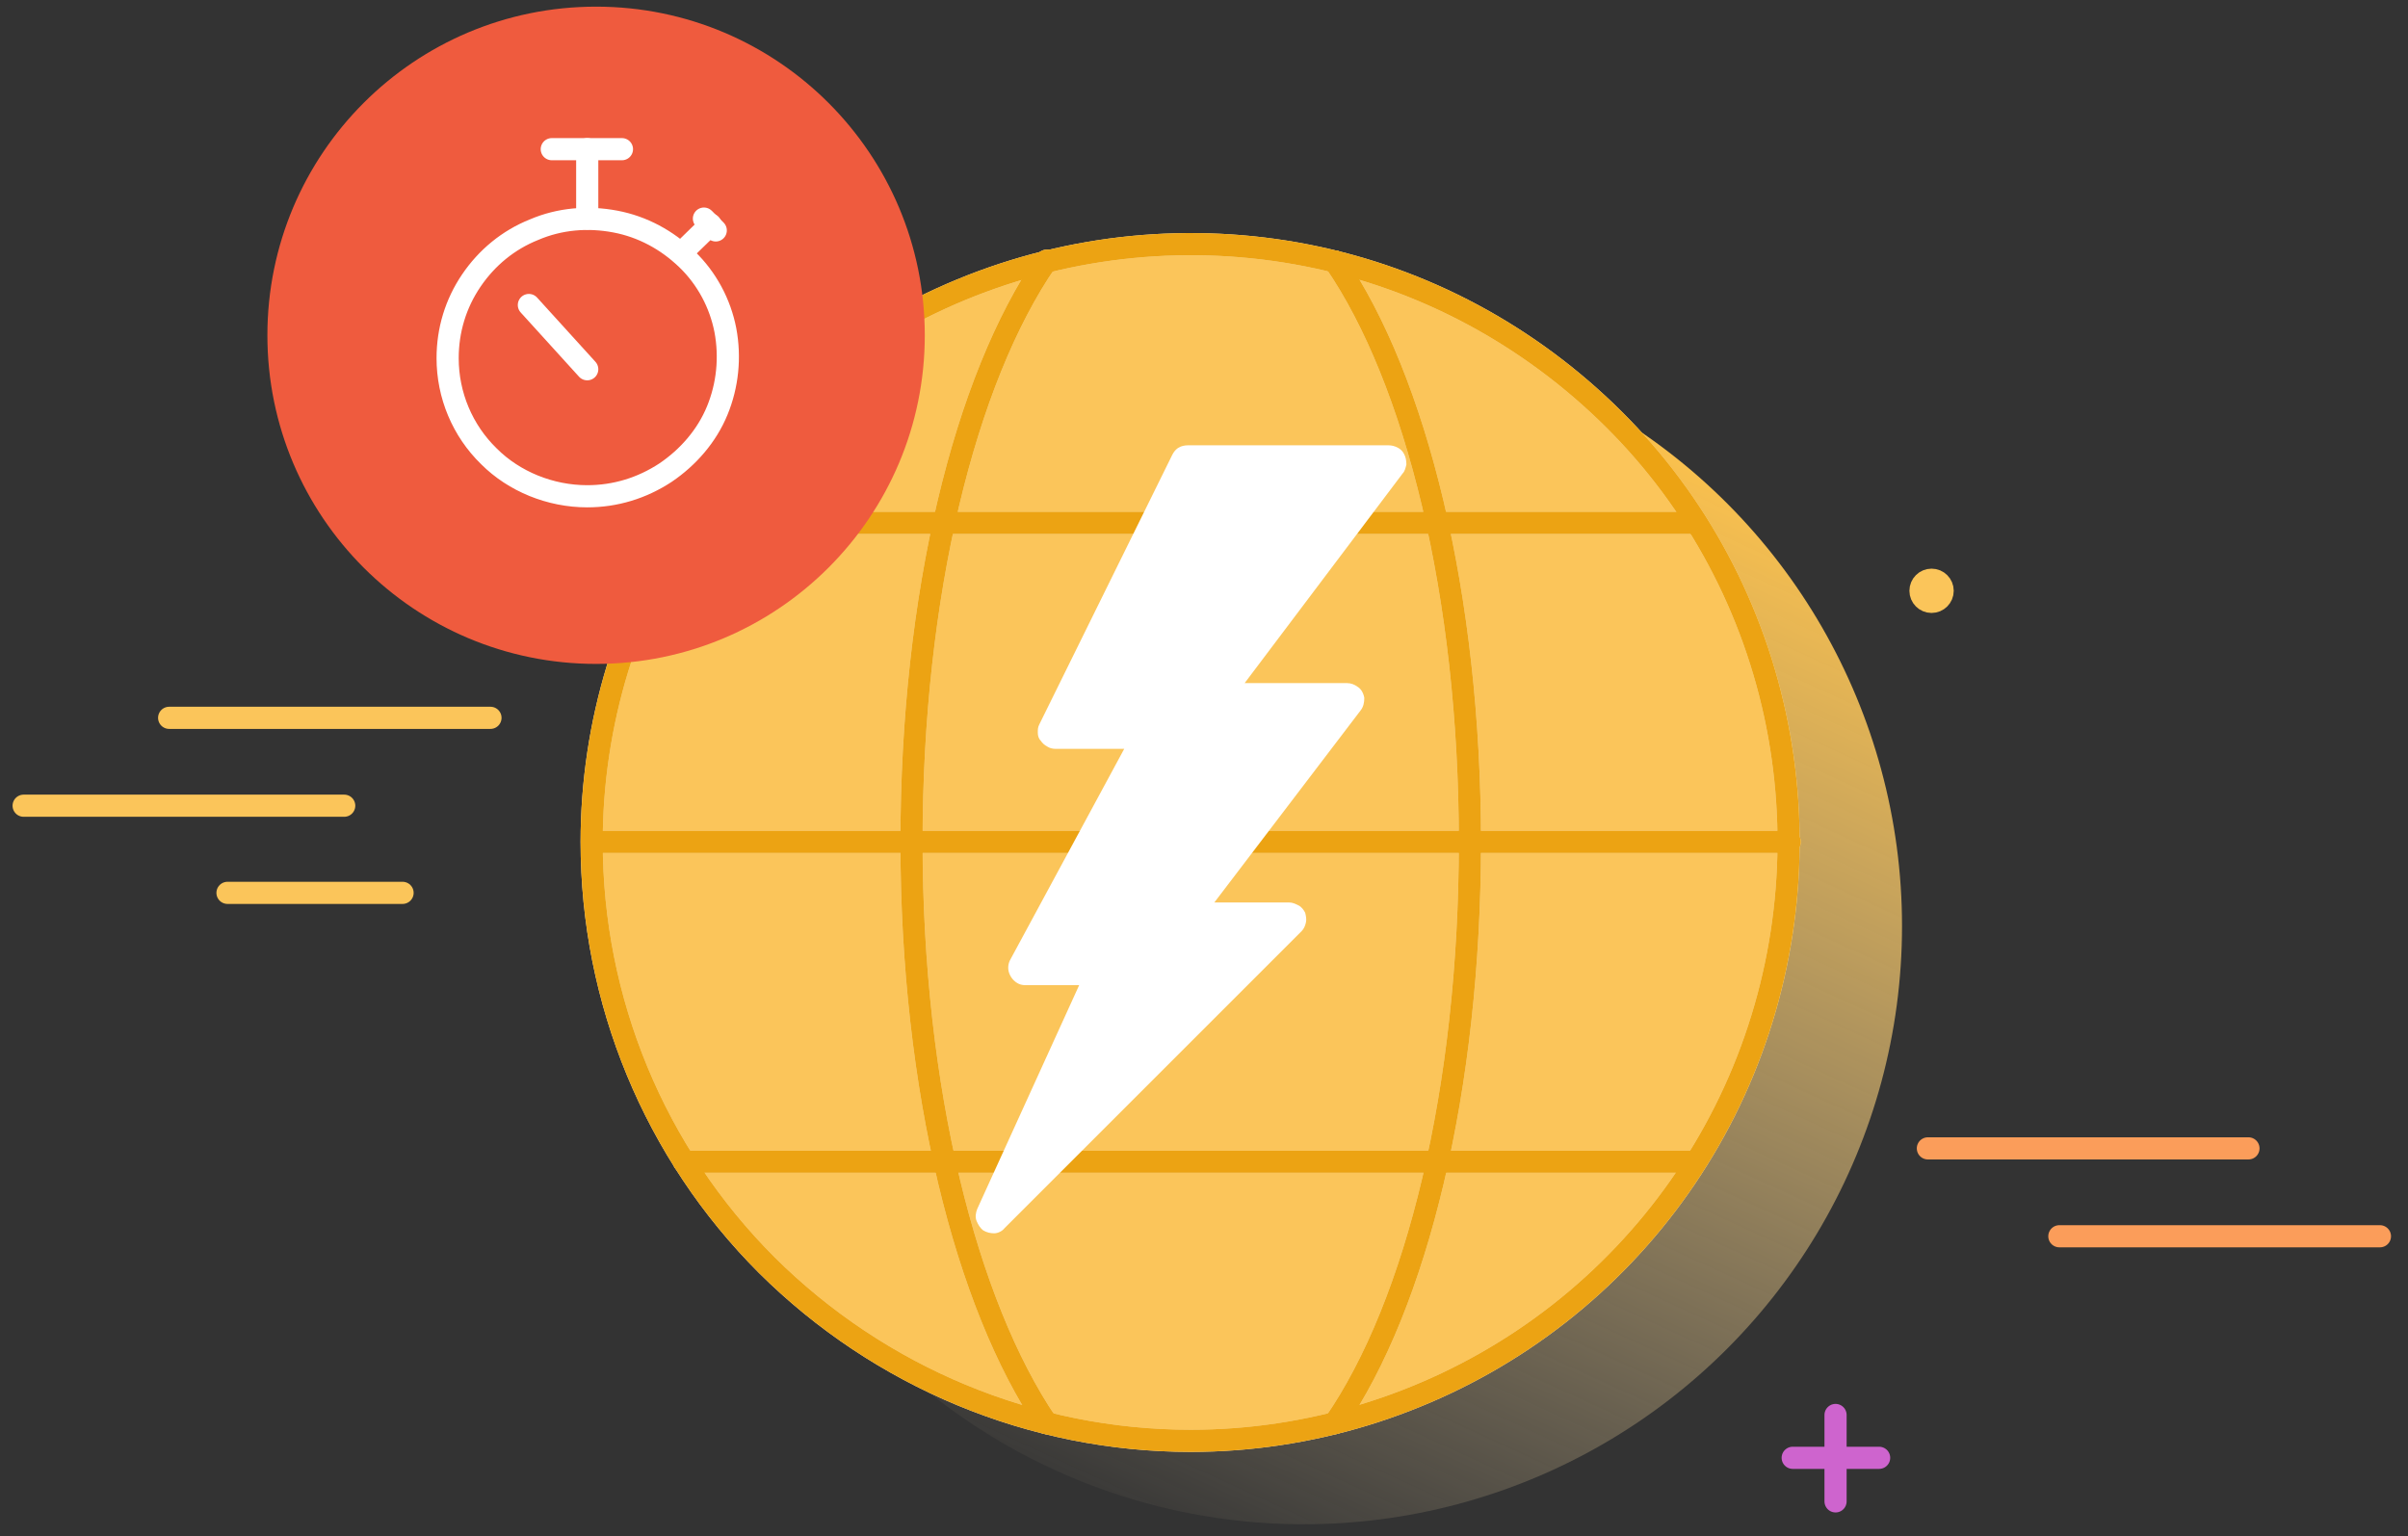 <?xml version="1.0" encoding="utf-8"?>
<!-- Generator: Adobe Illustrator 24.2.1, SVG Export Plug-In . SVG Version: 6.00 Build 0)  -->
<svg version="1.0" id="Layer_1" xmlns="http://www.w3.org/2000/svg" xmlns:xlink="http://www.w3.org/1999/xlink" x="0px" y="0px"
	 viewBox="0 0 326 208" style="enable-background:new 0 0 326 208;" xml:space="preserve">
<rect x="0" y="0" width="326" height="208" fill="#333333" stroke="none"/>
<style type="text/css">
	.st0{fill:url(#SVGID_1_);}
	.st1{fill:#FBC55A;}
	.st2{fill:none;stroke:#FDE8BE;stroke-width:3;stroke-linecap:round;stroke-linejoin:round;}
	.st3{fill:none;stroke:#ECA313;stroke-width:3;stroke-linecap:round;stroke-linejoin:round;}
	.st4{fill:#FBC55A;stroke:#FBC55A;stroke-width:3;}
	.st5{fill:none;stroke:#FBC55A;stroke-width:3;stroke-linecap:round;}
	.st6{fill:none;stroke:#FB9D5A;stroke-width:3;stroke-linecap:round;}
	.st7{fill:#FBC55A;stroke:#FDE8BE;stroke-width:3;}
	.st8{fill:none;stroke:#CE64CE;stroke-width:3;stroke-linecap:round;stroke-linejoin:round;}
	.st9{fill:#EF5B3E;}
	.st10{fill:none;stroke:#FFFFFF;stroke-width:3;stroke-linecap:round;stroke-linejoin:round;}
	.st11{fill:#FFFFFF;}
</style>
<linearGradient id="SVGID_1_" gradientUnits="userSpaceOnUse" x1="448.92" y1="-31.439" x2="372.857" y2="-197.394" gradientTransform="matrix(1 0 0 -1 -233 8)">
	<stop  offset="6.080970e-02" style="stop-color:#FFC34B"/>
	<stop  offset="1" style="stop-color:#FDE8BE;stop-opacity:0"/>
</linearGradient>
<circle class="st0" cx="176.5" cy="125.4" r="81"/>
<circle class="st1" cx="161.7" cy="113.5" r="81"/>
<path class="st2" d="M161.2,195.1c16,0,31.7-4.8,45-13.7c13.3-8.9,23.7-21.6,29.8-36.4s7.7-31.1,4.6-46.8
	c-3.1-15.7-10.8-30.2-22.2-41.5S192.7,37.7,177,34.6c-15.7-3.1-32-1.5-46.8,4.6c-14.8,6.1-27.5,16.5-36.4,29.8
	c-8.9,13.3-13.7,29-13.7,45c0,21.5,8.5,42.1,23.7,57.3C119.1,186.5,139.7,195.1,161.2,195.1L161.2,195.1z"/>
<path class="st2" d="M141.7,192.7c-10.9-16.1-18.3-45.2-18.3-78.7c0-33.4,7.2-62.6,18.3-78.7"/>
<path class="st2" d="M80.2,114h162.1"/>
<path class="st2" d="M92.6,157.3h136.9"/>
<path class="st2" d="M92.6,70.8h136.9"/>
<path class="st2" d="M180.7,35.4C191.7,51.4,199,80.7,199,114c0,33.4-7.2,62.6-18.3,78.7"/>
<path class="st3" d="M161.2,195.1c16,0,31.7-4.8,45-13.7c13.3-8.9,23.7-21.6,29.8-36.4s7.7-31.1,4.6-46.8
	c-3.1-15.7-10.8-30.2-22.2-41.5S192.7,37.7,177,34.6c-15.7-3.1-32-1.5-46.8,4.6c-14.8,6.1-27.5,16.5-36.4,29.8
	c-8.9,13.3-13.7,29-13.7,45c0,21.5,8.5,42.1,23.7,57.3C119.1,186.5,139.7,195.1,161.2,195.1L161.2,195.1z"/>
<path class="st3" d="M141.7,192.7c-10.9-16.1-18.3-45.2-18.3-78.7c0-33.4,7.2-62.6,18.3-78.7"/>
<path class="st3" d="M80.2,114h162.1"/>
<path class="st3" d="M92.6,157.3h136.9"/>
<path class="st3" d="M92.6,70.8h136.9"/>
<path class="st3" d="M180.7,35.4C191.7,51.4,199,80.7,199,114c0,33.4-7.2,62.6-18.3,78.7"/>
<circle class="st4" cx="261.5" cy="80" r="1.5"/>
<line class="st5" x1="22.9" y1="97.2" x2="66.4" y2="97.2"/>
<line class="st6" x1="261" y1="155.5" x2="304.4" y2="155.5"/>
<line class="st6" x1="278.8" y1="167.4" x2="322.2" y2="167.4"/>
<line class="st5" x1="3.2" y1="109.1" x2="46.6" y2="109.1"/>
<line class="st5" x1="30.8" y1="120.9" x2="54.5" y2="120.9"/>
<circle class="st7" cx="62.9" cy="38.5" r="1.5"/>
<path class="st8" d="M242.7,197.4h11.7"/>
<path class="st8" d="M248.5,191.6v11.7"/>
<circle class="st9" cx="80.7" cy="45.4" r="44.5"/>
<path class="st10" d="M79.5,67.2c3.8,0,7.4-1.1,10.6-3.2c3.1-2.1,5.6-5,7-8.4c1.4-3.4,1.8-7.2,1.1-10.9c-0.7-3.6-2.5-7-5.2-9.6
	c-2.7-2.6-6-4.4-9.7-5.1c-3.7-0.7-7.5-0.4-11,1.1c-3.5,1.4-6.4,3.8-8.5,6.9c-2.1,3.1-3.2,6.7-3.2,10.5c0,5,2,9.8,5.6,13.3
	C69.6,65.2,74.5,67.2,79.5,67.2z"/>
<path class="st10" d="M92.2,34.3l4-3.9"/>
<path class="st10" d="M95.3,29.6l1.6,1.6"/>
<path class="st10" d="M79.5,29.6v-9.4"/>
<path class="st10" d="M84.2,20.2h-9.5"/>
<path class="st10" d="M79.5,50l-7.9-8.7"/>
<path class="st11" d="M190.1,61.5c-0.2-0.4-0.5-0.7-0.9-0.9c-0.4-0.2-0.8-0.3-1.2-0.3h-27.2c-0.4,0-0.9,0.1-1.2,0.3
	c-0.4,0.2-0.7,0.6-0.9,1l-18,36.5c-0.2,0.4-0.2,0.7-0.2,1.1c0,0.4,0.1,0.8,0.4,1.1c0.2,0.3,0.5,0.6,0.9,0.8c0.3,0.2,0.7,0.3,1.1,0.3
	h9.3l-15.4,28.5c-0.3,0.5-0.4,1.2-0.2,1.8c0.2,0.6,0.6,1.1,1.1,1.4c0.3,0.2,0.7,0.3,1.1,0.3h7.3l-13.8,30.3
	c-0.2,0.5-0.3,1.1-0.1,1.6c0.2,0.5,0.5,1,0.9,1.3c0.5,0.3,1,0.4,1.5,0.4c0.5,0,1.1-0.3,1.4-0.7l40.2-40.2c0.3-0.3,0.5-0.7,0.6-1.2
	c0.1-0.4,0-0.9-0.1-1.3c-0.2-0.4-0.5-0.8-0.9-1s-0.8-0.4-1.3-0.4h-10.1l19.8-26c0.4-0.5,0.5-1.1,0.5-1.7c-0.1-0.6-0.4-1.2-0.9-1.5
	c-0.4-0.3-0.9-0.5-1.4-0.5h-13.9l21.4-28.4c0.3-0.3,0.4-0.8,0.5-1.2C190.4,62.3,190.3,61.9,190.1,61.5z"/>
</svg>

